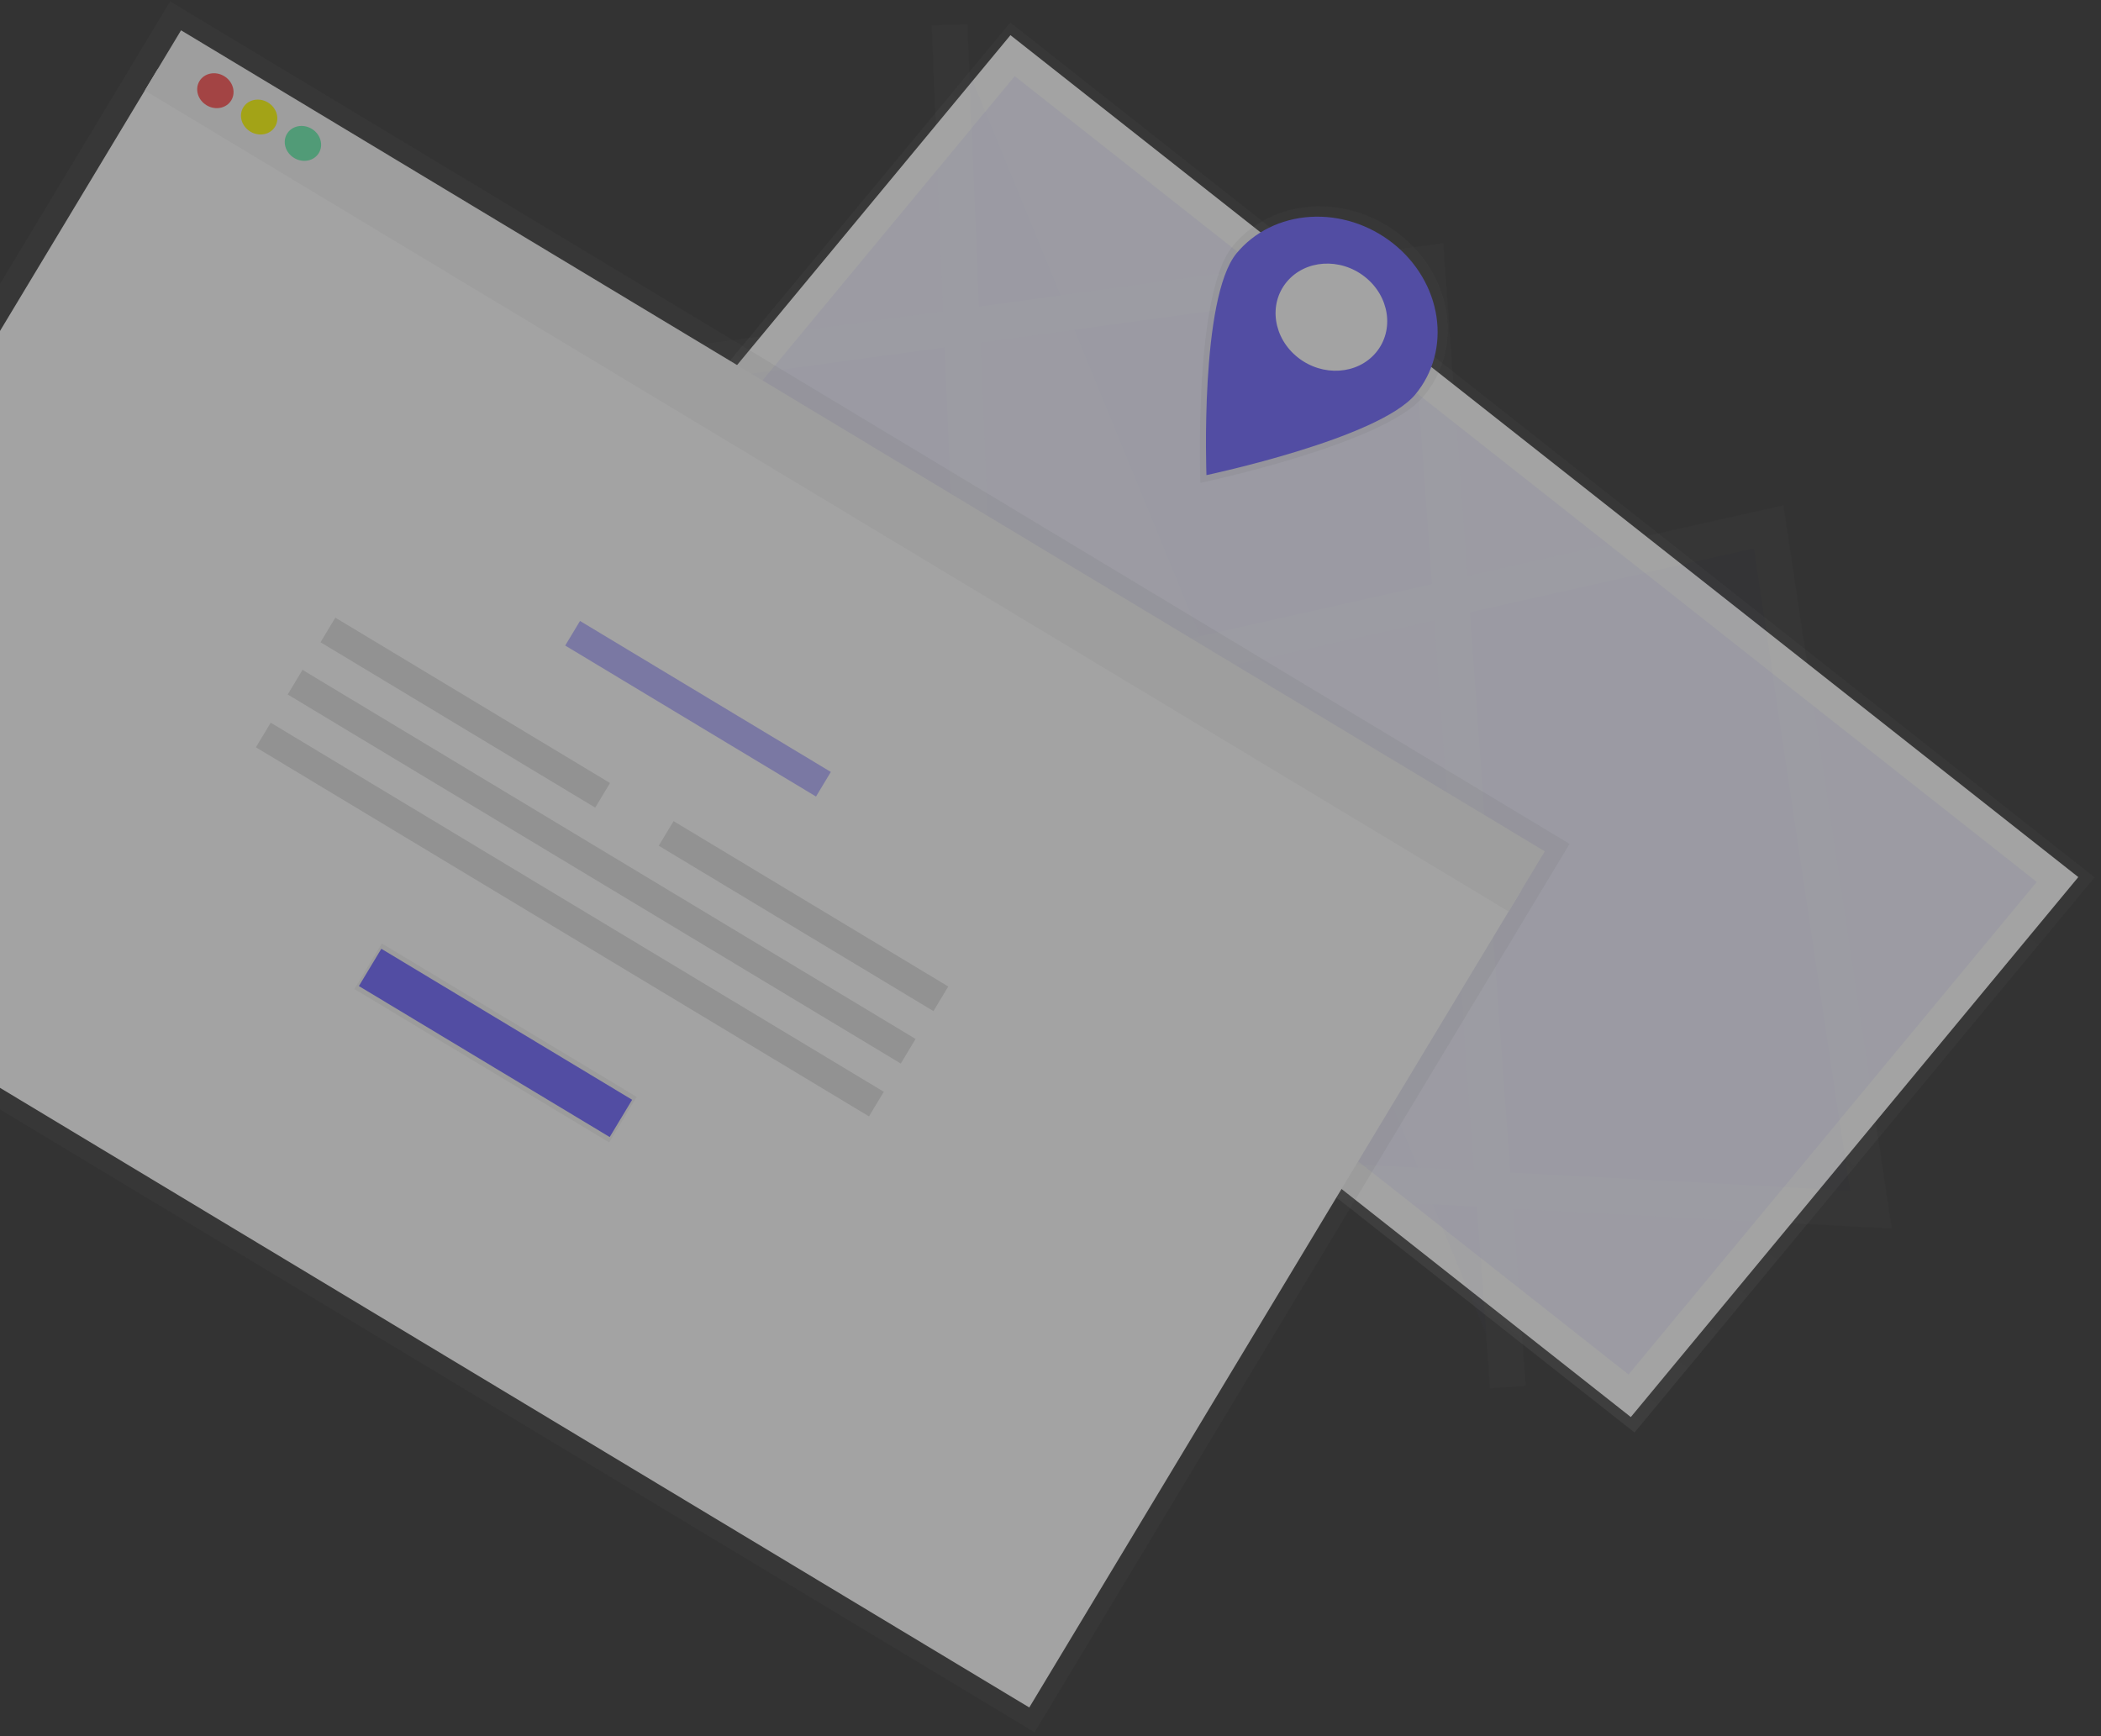 <svg width="294" height="243" viewBox="0 0 294 243" version="1.1" xmlns="http://www.w3.org/2000/svg" xmlns:xlink="http://www.w3.org/1999/xlink">
<rect x="0" y="0" width="294" height="243" fill="#333333" stroke="none"/>
<g id="Canvas" fill="none">
<g id="undraw_address_udes" opacity="0.55">
<g id="Vector">
<path d="M 100.901 0L 5.57079e-06 0L 5.57079e-06 193.273L 100.901 193.273L 100.901 0Z" transform="matrix(0.638 -0.77 0.785 0.619 77.002 80.851)" fill="url(#paint0_linear)"/>
</g>
<g id="Vector_2">
<path d="M 190.355 0L 0 0L 0 98.146L 190.355 98.146L 190.355 0Z" transform="matrix(0.785 0.619 -0.638 0.77 141.395 4.922)" fill="white"/>
</g>
<g id="Group" opacity="0.3">
<g id="&#60;Rectangle&#62;" opacity="0.3">
<path d="M 182.186 -2.08905e-06L 4.54811e-06 -2.08905e-06L 4.54811e-06 89.535L 182.186 89.535L 182.186 -2.08905e-06Z" transform="matrix(0.785 0.619 -0.638 0.77 141.995 10.655)" fill="#6C63FF"/>
</g>
<g id="Group_2" opacity="0.3">
<g id="Vector_3" opacity="0.3">
<path d="M 36.942 5.825L 110.3 117.163L 154.926 122.826L 232.84 81.352L 171.335 6.916L 62.325 111.073L -1.13876e-06 89.632L 111.357 4.88733e-08L 202.154 128.819" transform="matrix(0.857 0.516 -0.516 0.857 104.221 -20.583)" fill="#6C63FF"/>
<path d="M 36.942 5.825L 110.3 117.163L 154.926 122.826L 232.84 81.352L 171.335 6.916L 62.325 111.073L -1.13876e-06 89.632L 111.357 4.88733e-08L 202.154 128.819" stroke-width="5" stroke-miterlimit="10" transform="matrix(0.857 0.516 -0.516 0.857 104.221 -20.583)" stroke="white"/>
</g>
</g>
</g>
<g id="Vector_4">
<path d="M 33.78 17.891C 32.487 26.432 13.297 44.294 13.297 44.294C 13.297 44.294 -1.212 22.156 0.082 13.614C 0.365 11.571 1.089 9.599 2.21 7.812C 3.332 6.026 4.829 4.462 6.616 3.209C 8.402 1.957 10.443 1.041 12.618 0.515C 14.794 -0.01 17.062 -0.135 19.291 0.147C 21.52 0.43 23.666 1.114 25.604 2.161C 27.542 3.208 29.234 4.596 30.581 6.246C 31.929 7.896 32.906 9.774 33.456 11.772C 34.006 13.77 34.117 15.848 33.783 17.885L 33.78 17.891Z" transform="matrix(0.857 0.516 -0.516 0.857 179.44 22.759)" fill="url(#paint1_linear)"/>
</g>
<g id="Vector_5">
<path d="M 31.689 16.612C 30.476 24.623 12.474 41.381 12.474 41.381C 12.474 41.381 -1.136 20.615 0.076 12.603C 0.657 8.765 2.88 5.296 6.255 2.958C 9.629 0.621 13.88 -0.394 18.072 0.138C 22.263 0.67 26.052 2.705 28.605 5.795C 31.159 8.885 32.266 12.777 31.685 16.614L 31.689 16.612Z" transform="matrix(0.857 0.516 -0.516 0.857 179.485 24.594)" fill="#6C63FF"/>
</g>
<g id="Vector_6">
<path d="M 7.336 15.934C 11.387 15.934 14.672 12.367 14.672 7.967C 14.672 3.567 11.387 0 7.336 0C 3.284 0 0 3.567 0 7.967C 0 12.367 3.284 15.934 7.336 15.934Z" transform="matrix(0.638 -0.77 0.785 0.619 175.372 45.107)" fill="white"/>
</g>
<g id="Vector_7">
<path d="M 0 -1.56395e-06L 0 7.32L 0 145.073L 228.495 145.073L 228.495 7.32L 228.495 -1.56395e-06L 0 -1.56395e-06Z" transform="matrix(0.857 0.516 -0.516 0.857 23.81 0.202)" fill="url(#paint2_linear)"/>
</g>
<g id="Vector_8">
<path d="M 222.684 1.91149e-06L 0 1.91149e-06L 0 133.468L 222.684 133.468L 222.684 1.91149e-06Z" transform="matrix(0.857 0.516 -0.516 0.857 22.06 9.682)" fill="white"/>
</g>
<g id="Vector_9">
<path d="M 222.684 0L 0 0L 0 9.82L 222.684 9.82L 222.684 0Z" transform="matrix(0.857 0.516 -0.516 0.857 25.334 4.242)" fill="#F5F5F5"/>
</g>
<g id="Vector_10">
<path d="M 2.6 4.76C 4.035 4.76 5.199 3.695 5.199 2.38C 5.199 1.066 4.035 0 2.6 0C 1.164 0 0 1.066 0 2.38C 0 3.695 1.164 4.76 2.6 4.76Z" transform="matrix(0.857 0.516 -0.516 0.857 29.138 9.313)" fill="#FF5252"/>
</g>
<g id="Vector_11">
<path d="M 2.6 4.76C 4.035 4.76 5.199 3.695 5.199 2.38C 5.199 1.066 4.035 0 2.6 0C 1.164 0 0 1.066 0 2.38C 0 3.695 1.164 4.76 2.6 4.76Z" transform="matrix(0.857 0.516 -0.516 0.857 35.265 13.001)" fill="#FFFF00"/>
</g>
<g id="Vector_12">
<path d="M 2.6 4.76C 4.035 4.76 5.199 3.695 5.199 2.38C 5.199 1.066 4.035 0 2.6 0C 1.164 0 0 1.066 0 2.38C 0 3.695 1.164 4.76 2.6 4.76Z" transform="matrix(0.857 0.516 -0.516 0.857 41.391 16.688)" fill="#69F0AE"/>
</g>
<g id="Vector_13" opacity="0.5">
<path d="M 40.953 -3.47544e-06L 0 -3.47544e-06L 0 4.017L 40.953 4.017L 40.953 -3.47544e-06Z" transform="matrix(0.857 0.516 -0.516 0.857 81.164 86.905)" fill="#6C63FF"/>
</g>
<g id="Vector_14">
<path d="M 44.853 -2.08526e-06L 0 -2.08526e-06L 0 4.017L 44.853 4.017L 44.853 -2.08526e-06Z" transform="matrix(0.857 0.516 -0.516 0.857 46.923 86.444)" fill="#E0E0E0"/>
</g>
<g id="Vector_15">
<path d="M 44.853 6.95087e-06L 4.55506e-06 6.95087e-06L 4.55506e-06 4.017L 44.853 4.017L 44.853 6.95087e-06Z" transform="matrix(-0.857 -0.516 0.516 -0.857 130.621 141.508)" fill="#E0E0E0"/>
</g>
<g id="Vector_16">
<path d="M 100.107 -2.78035e-06L 0 -2.78035e-06L 0 4.017L 100.107 4.017L 100.107 -2.78035e-06Z" transform="matrix(0.857 0.516 -0.516 0.857 42.331 93.752)" fill="#E0E0E0"/>
</g>
<g id="Vector_17">
<path d="M 100.107 -3.47544e-06L 0 -3.47544e-06L 0 4.017L 100.107 4.017L 100.107 -3.47544e-06Z" transform="matrix(0.857 0.516 -0.516 0.857 37.881 101.146)" fill="#E0E0E0"/>
</g>
<g id="Vector_18">
<path d="M 41.603 -4.17052e-06L 0 -4.17052e-06L 0 7.439L 41.603 7.439L 41.603 -4.17052e-06Z" transform="matrix(0.857 0.516 -0.516 0.857 53.432 132.041)" fill="url(#paint3_linear)"/>
</g>
<g id="Vector_19">
<path d="M 40.953 -5.5607e-06L 2.65712e-06 -5.5607e-06L 2.65712e-06 6.087L 40.953 6.087L 40.953 -5.5607e-06Z" transform="matrix(0.857 0.516 -0.516 0.857 53.361 132.786)" fill="#6C63FF"/>
</g>
</g>
</g>
<defs>

<linearGradient id="paint0_linear" x2="1" gradientUnits="userSpaceOnUse" gradientTransform="translate(0 41.408) scale(100.898 110.932)">
<stop stop-color="#808080" stop-opacity="0.25"/>
<stop offset="0.54" stop-color="#808080" stop-opacity="0.12"/>
<stop offset="1" stop-color="#808080" stop-opacity="0.1"/>
</linearGradient>
<linearGradient id="paint1_linear" x2="1" gradientUnits="userSpaceOnUse" gradientTransform="matrix(1034.34 -6833.57 5240.93 664.993 16931.1 12804.7)">
<stop stop-color="#808080" stop-opacity="0.25"/>
<stop offset="0.54" stop-color="#808080" stop-opacity="0.12"/>
<stop offset="1" stop-color="#808080" stop-opacity="0.1"/>
</linearGradient>
<linearGradient id="paint2_linear" x2="1" gradientUnits="userSpaceOnUse" gradientTransform="matrix(0 -73921.9 116430 0 25734.3 104896)">
<stop stop-color="#808080" stop-opacity="0.25"/>
<stop offset="0.54" stop-color="#808080" stop-opacity="0.12"/>
<stop offset="1" stop-color="#808080" stop-opacity="0.1"/>
</linearGradient>
<linearGradient id="paint3_linear" x2="1" gradientUnits="userSpaceOnUse" gradientTransform="matrix(0 -194.392 1087.09 0 14730.6 4335.24)">
<stop stop-color="#808080" stop-opacity="0.25"/>
<stop offset="0.54" stop-color="#808080" stop-opacity="0.12"/>
<stop offset="1" stop-color="#808080" stop-opacity="0.1"/>
</linearGradient>

</defs>
</svg>

